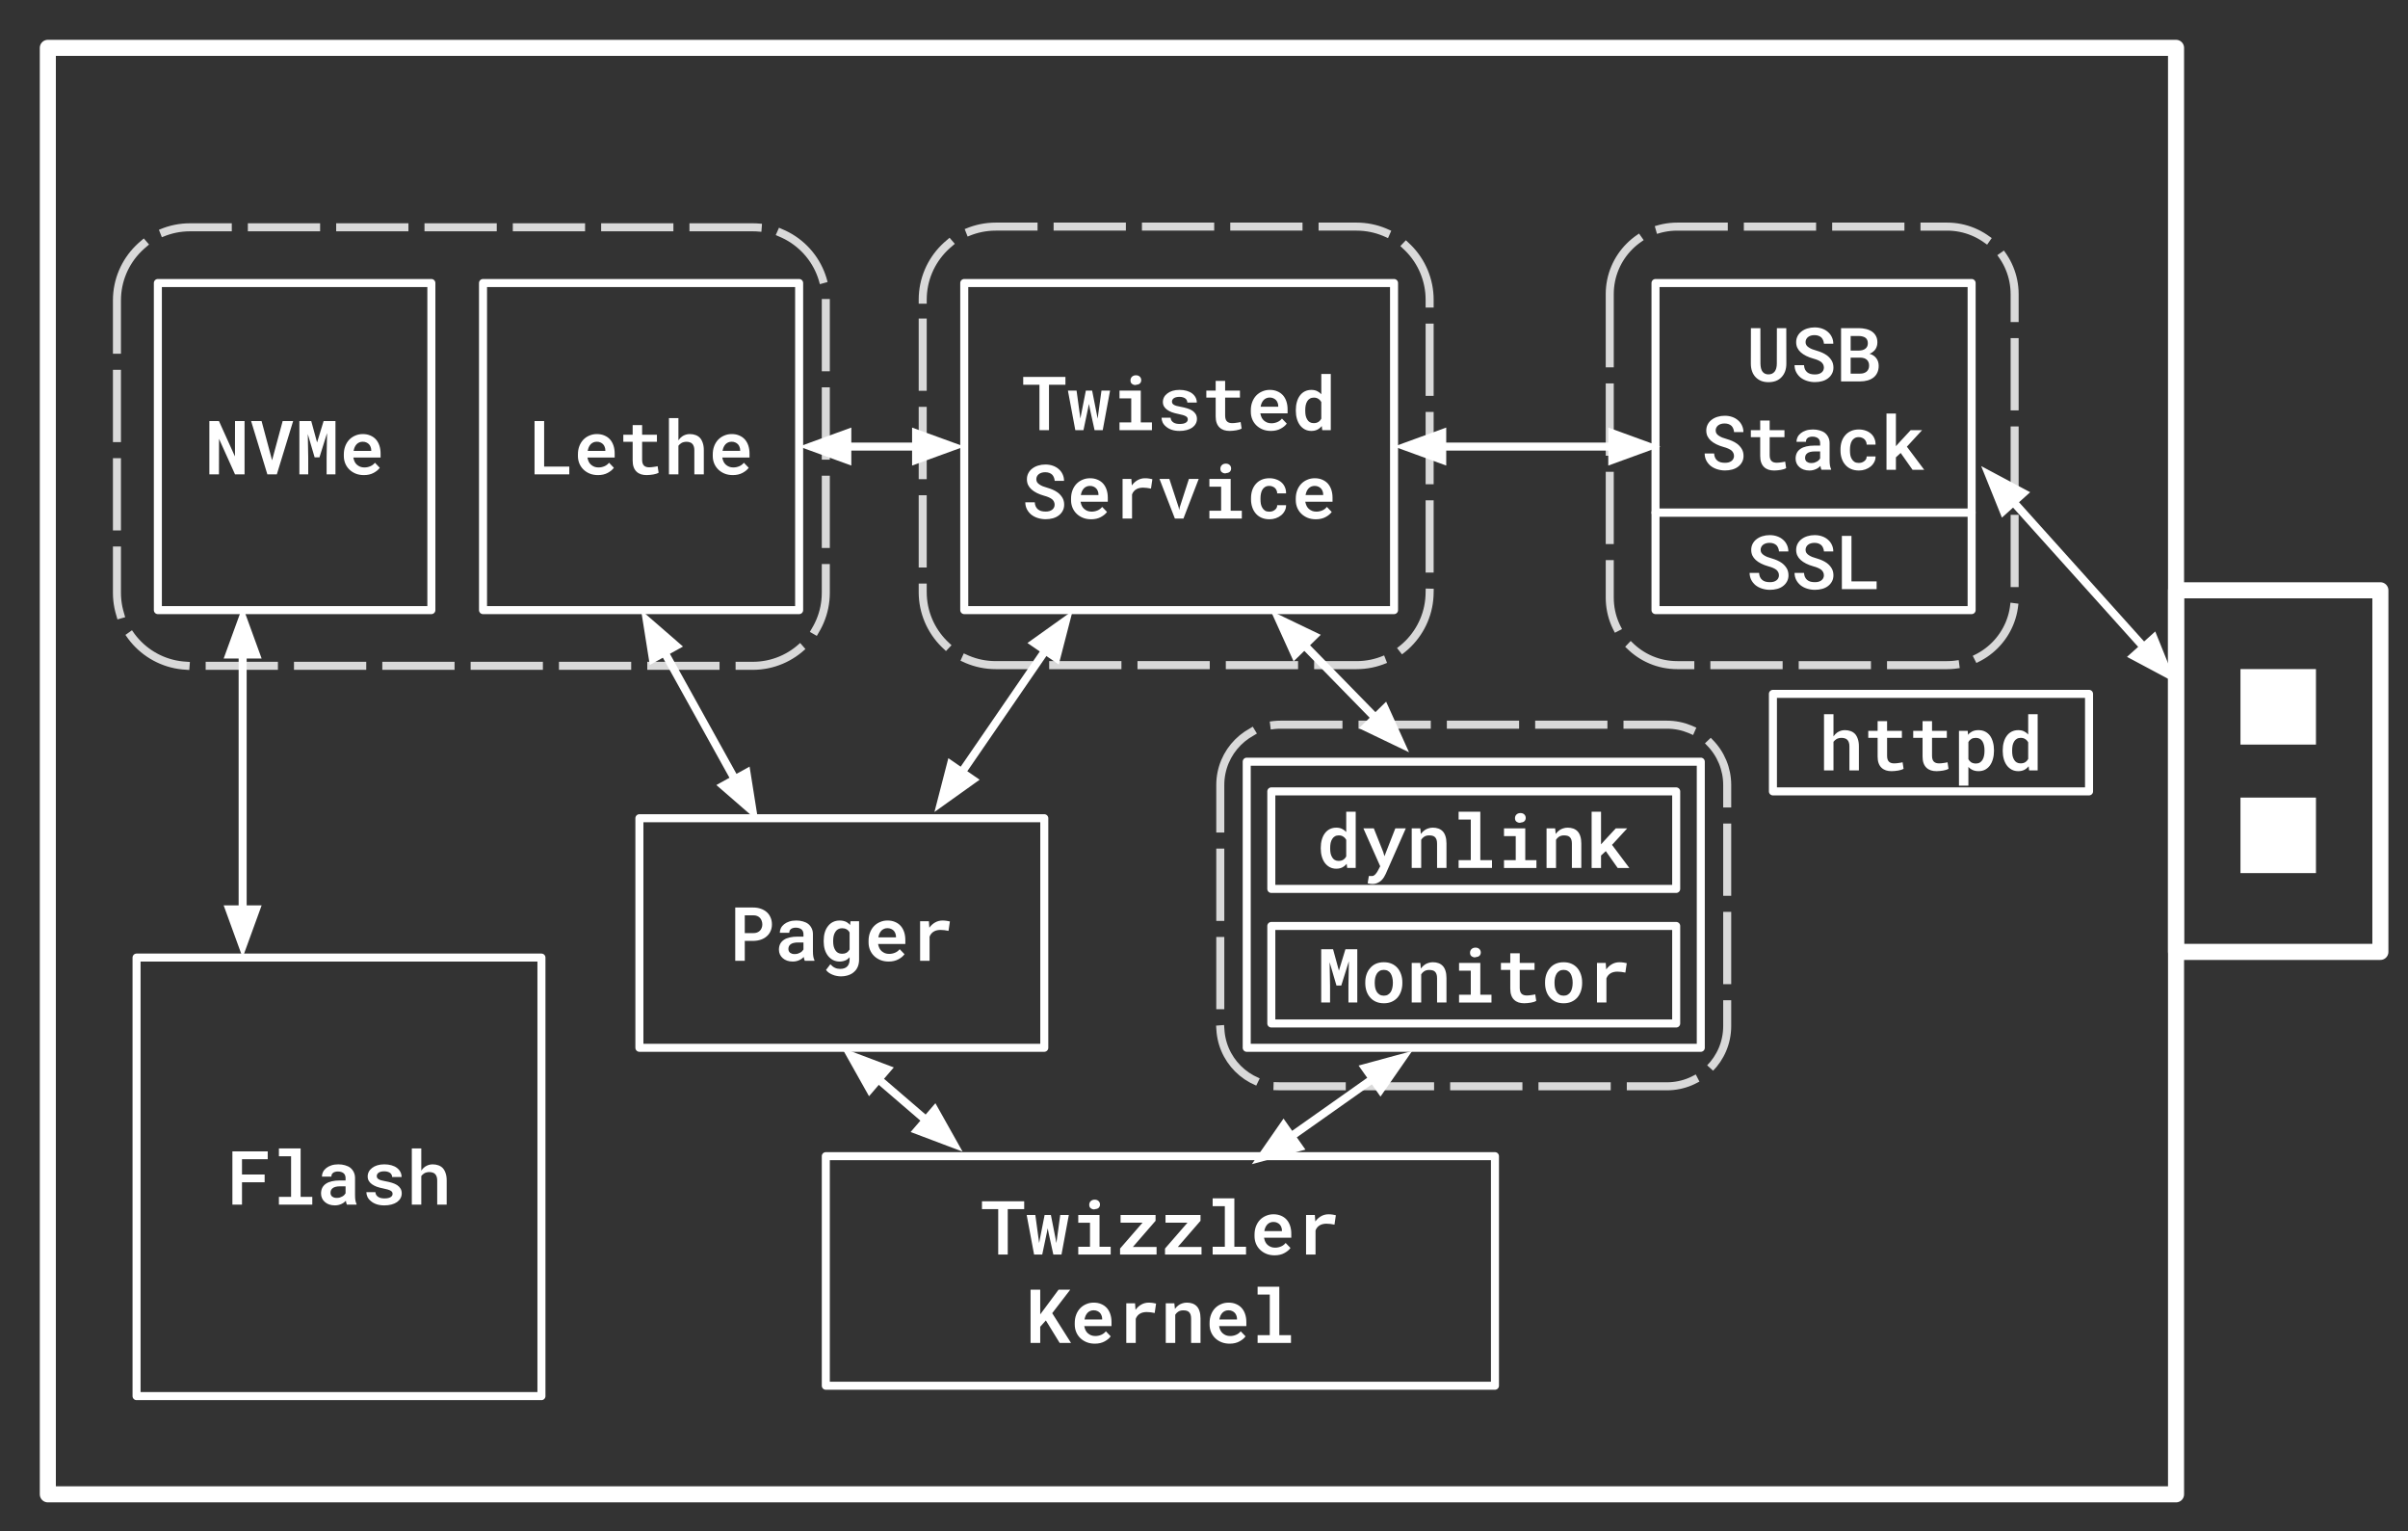 <svg version="1.1" viewBox="0.0 0.0 599.803 381.339" fill="none" stroke="none" stroke-linecap="square" stroke-miterlimit="10" xmlns:xlink="http://www.w3.org/1999/xlink" xmlns="http://www.w3.org/2000/svg"><rect x="0.0" y="0.0" width="599.803" height="381.339" fill="#333333" stroke="none"/><clipPath id="p.0"><path d="m0 0l599.803 0l0 381.339l-599.803 0l0 -381.339z" clip-rule="nonzero"/></clipPath><g clip-path="url(#p.0)"><path fill="#000000" fill-opacity="0.0" d="m0 0l599.803 0l0 381.339l-599.803 0z" fill-rule="evenodd"/><path fill="#000000" fill-opacity="0.0" d="m11.915 11.915l530.11 0l0 360.189l-530.11 0z" fill-rule="evenodd"/><path stroke="#ffffff" stroke-width="4.0" stroke-linejoin="round" stroke-linecap="butt" d="m11.915 11.915l530.11 0l0 360.189l-530.11 0z" fill-rule="evenodd"/><path fill="#000000" fill-opacity="0.0" d="m542.025 146.986l50.898 0l0 90.047l-50.898 0z" fill-rule="evenodd"/><path stroke="#ffffff" stroke-width="4.0" stroke-linejoin="round" stroke-linecap="butt" d="m542.025 146.986l50.898 0l0 90.047l-50.898 0z" fill-rule="evenodd"/><path fill="#000000" fill-opacity="0.0" d="m29.13 74.8l0 0c0 -10.051 8.148 -18.2 18.2 -18.2l140.167 0c4.827 0 9.456 1.917 12.869 5.331c3.413 3.413 5.331 8.042 5.331 12.869l0 72.797c0 10.051 -8.148 18.2 -18.2 18.2l-140.167 0c-10.051 0 -18.2 -8.148 -18.2 -18.2z" fill-rule="evenodd"/><path stroke="#d9d9d9" stroke-width="2.0" stroke-linejoin="round" stroke-linecap="butt" stroke-dasharray="16.0,6.0" d="m29.13 74.8l0 0c0 -10.051 8.148 -18.2 18.2 -18.2l140.167 0c4.827 0 9.456 1.917 12.869 5.331c3.413 3.413 5.331 8.042 5.331 12.869l0 72.797c0 10.051 -8.148 18.2 -18.2 18.2l-140.167 0c-10.051 0 -18.2 -8.148 -18.2 -18.2z" fill-rule="evenodd"/><path fill="#000000" fill-opacity="0.0" d="m229.836 74.629l0 0c0 -10.051 8.148 -18.2 18.2 -18.2l89.868 0c4.827 0 9.456 1.917 12.869 5.331c3.413 3.413 5.331 8.042 5.331 12.869l0 72.797c0 10.051 -8.148 18.2 -18.2 18.2l-89.868 0c-10.051 0 -18.2 -8.148 -18.2 -18.2z" fill-rule="evenodd"/><path stroke="#d9d9d9" stroke-width="2.0" stroke-linejoin="round" stroke-linecap="butt" stroke-dasharray="16.0,6.0" d="m229.836 74.629l0 0c0 -10.051 8.148 -18.2 18.2 -18.2l89.868 0c4.827 0 9.456 1.917 12.869 5.331c3.413 3.413 5.331 8.042 5.331 12.869l0 72.797c0 10.051 -8.148 18.2 -18.2 18.2l-89.868 0c-10.051 0 -18.2 -8.148 -18.2 -18.2z" fill-rule="evenodd"/><path fill="#000000" fill-opacity="0.0" d="m400.968 73.238l0 0c0 -9.283 7.526 -16.809 16.809 -16.809l67.233 0l0 0c4.458 0 8.733 1.771 11.886 4.923c3.152 3.152 4.923 7.428 4.923 11.886l0 75.579c0 9.283 -7.526 16.809 -16.809 16.809l-67.233 0c-9.283 0 -16.809 -7.526 -16.809 -16.809z" fill-rule="evenodd"/><path stroke="#d9d9d9" stroke-width="2.0" stroke-linejoin="round" stroke-linecap="butt" stroke-dasharray="16.0,6.0" d="m400.968 73.238l0 0c0 -9.283 7.526 -16.809 16.809 -16.809l67.233 0l0 0c4.458 0 8.733 1.771 11.886 4.923c3.152 3.152 4.923 7.428 4.923 11.886l0 75.579c0 9.283 -7.526 16.809 -16.809 16.809l-67.233 0c-9.283 0 -16.809 -7.526 -16.809 -16.809z" fill-rule="evenodd"/><path fill="#000000" fill-opacity="0.0" d="m303.959 195.461l0 0c0 -8.289 6.719 -15.008 15.008 -15.008l96.251 0c3.98 0 7.798 1.581 10.612 4.396c2.815 2.815 4.396 6.632 4.396 10.612l0 60.031c0 8.289 -6.719 15.008 -15.008 15.008l-96.251 0c-8.289 0 -15.008 -6.719 -15.008 -15.008z" fill-rule="evenodd"/><path stroke="#d9d9d9" stroke-width="2.0" stroke-linejoin="round" stroke-linecap="butt" stroke-dasharray="16.0,6.0" d="m303.959 195.461l0 0c0 -8.289 6.719 -15.008 15.008 -15.008l96.251 0c3.98 0 7.798 1.581 10.612 4.396c2.815 2.815 4.396 6.632 4.396 10.612l0 60.031c0 8.289 -6.719 15.008 -15.008 15.008l-96.251 0c-8.289 0 -15.008 -6.719 -15.008 -15.008z" fill-rule="evenodd"/><path fill="#000000" fill-opacity="0.0" d="m39.322 70.474l68.126 0l0 81.449l-68.126 0z" fill-rule="evenodd"/><path stroke="#ffffff" stroke-width="2.0" stroke-linejoin="round" stroke-linecap="butt" d="m39.322 70.474l68.126 0l0 81.449l-68.126 0z" fill-rule="evenodd"/><path fill="#ffffff" d="m60.916 118.119l0 -13.266l-2.375 0l-0.016 8.812l-3.984 -8.812l-2.391 0l0 13.266l2.391 0l0.016 -8.844l3.984 8.844l2.375 0zm5.68 0l2.359 0l4.062 -13.266l-2.609 0l-2.406 8.906l-0.234 0.859l-0.219 -0.844l-2.391 -8.922l-2.609 0l4.047 13.266zm10.93 -13.266l-2.953 0l0 13.266l2.203 0l0 -4.203l-0.109 -5.828l1.703 5.797l1.203 0l1.891 -6.047l-0.109 6.078l0 4.203l2.203 0l0 -13.266l-2.953 0l-1.625 5.328l-1.453 -5.328zm13.102 13.453q1.422 0 2.453 -0.562q1.031 -0.562 1.516 -1.266l-1.203 -1.25q-0.453 0.578 -1.156 0.875q-0.703 0.297 -1.469 0.297q-0.562 0 -1.031 -0.172q-0.469 -0.188 -0.844 -0.516q-0.344 -0.312 -0.547 -0.719q-0.203 -0.406 -0.328 -1.016l0 -0.047l6.781 0l0 -1.0q0 -1.078 -0.297 -1.969q-0.297 -0.891 -0.859 -1.531q-0.578 -0.641 -1.406 -0.984q-0.812 -0.359 -1.875 -0.359q-1.0 0 -1.859 0.375q-0.859 0.359 -1.5 1.016q-0.641 0.672 -1.0 1.609q-0.359 0.938 -0.359 2.078l0 0.375q0 1.0 0.359 1.875q0.359 0.859 1.016 1.5q0.656 0.641 1.562 1.016q0.922 0.375 2.047 0.375zm-0.297 -8.312q0.531 0 0.906 0.172q0.391 0.172 0.672 0.453q0.266 0.281 0.406 0.672q0.156 0.391 0.156 0.797l0 0.188l-4.391 0q0.094 -0.531 0.281 -0.953q0.203 -0.422 0.484 -0.719q0.297 -0.297 0.672 -0.453q0.375 -0.156 0.812 -0.156z" fill-rule="nonzero"/><path fill="#000000" fill-opacity="0.0" d="m120.314 70.474l78.74 0l0 81.449l-78.74 0z" fill-rule="evenodd"/><path stroke="#ffffff" stroke-width="2.0" stroke-linejoin="round" stroke-linecap="butt" d="m120.314 70.474l78.74 0l0 81.449l-78.74 0z" fill-rule="evenodd"/><path fill="#ffffff" d="m135.539 116.181l0 -11.328l-2.391 0l0 13.266l8.656 0l0 -1.938l-6.266 0zm13.399 2.125q1.422 0 2.453 -0.562q1.031 -0.562 1.516 -1.266l-1.203 -1.25q-0.453 0.578 -1.156 0.875q-0.703 0.297 -1.469 0.297q-0.562 0 -1.031 -0.172q-0.469 -0.188 -0.844 -0.516q-0.344 -0.312 -0.547 -0.719q-0.203 -0.406 -0.328 -1.016l0 -0.047l6.781 0l0 -1.0q0 -1.078 -0.297 -1.969q-0.297 -0.891 -0.859 -1.531q-0.578 -0.641 -1.406 -0.984q-0.812 -0.359 -1.875 -0.359q-1.0 0 -1.859 0.375q-0.859 0.359 -1.5 1.016q-0.641 0.672 -1.0 1.609q-0.359 0.938 -0.359 2.078l0 0.375q0 1.0 0.359 1.875q0.359 0.859 1.016 1.5q0.656 0.641 1.562 1.016q0.922 0.375 2.047 0.375zm-0.297 -8.312q0.531 0 0.906 0.172q0.391 0.172 0.672 0.453q0.266 0.281 0.406 0.672q0.156 0.391 0.156 0.797l0 0.188l-4.391 0q0.094 -0.531 0.281 -0.953q0.203 -0.422 0.484 -0.719q0.297 -0.297 0.672 -0.453q0.375 -0.156 0.812 -0.156zm11.305 -4.141l-2.359 0l0 2.406l-2.328 0l0 1.75l2.328 0l0 4.672q0 0.953 0.25 1.641q0.25 0.688 0.719 1.125q0.453 0.438 1.094 0.656q0.641 0.203 1.422 0.203q0.406 0 0.828 -0.047q0.438 -0.031 0.828 -0.109q0.391 -0.062 0.719 -0.172q0.344 -0.109 0.609 -0.266l-0.25 -1.625q-0.156 0.047 -0.406 0.094q-0.234 0.047 -0.516 0.078q-0.281 0.047 -0.594 0.078q-0.297 0.031 -0.578 0.031q-0.391 0 -0.719 -0.094q-0.328 -0.094 -0.562 -0.312q-0.234 -0.219 -0.359 -0.578q-0.125 -0.359 -0.125 -0.906l0 -4.469l3.688 0l0 -1.75l-3.688 0l0 -2.406zm9.039 3.797l0 -5.531l-2.359 0l0 14.0l2.359 0l0 -7.125q0.156 -0.203 0.344 -0.375q0.188 -0.172 0.422 -0.312q0.266 -0.156 0.578 -0.219q0.312 -0.078 0.672 -0.078q0.453 0 0.812 0.125q0.375 0.109 0.625 0.375q0.25 0.25 0.375 0.641q0.141 0.391 0.141 0.938l0 6.031l2.359 0l0 -6.016q0 -1.062 -0.266 -1.812q-0.25 -0.766 -0.703 -1.266q-0.469 -0.484 -1.109 -0.703q-0.641 -0.234 -1.422 -0.234q-0.531 0 -1.016 0.156q-0.484 0.156 -0.891 0.438q-0.266 0.188 -0.5 0.438q-0.219 0.234 -0.422 0.531zm13.539 8.656q1.422 0 2.453 -0.562q1.031 -0.562 1.516 -1.266l-1.203 -1.25q-0.453 0.578 -1.156 0.875q-0.703 0.297 -1.469 0.297q-0.562 0 -1.031 -0.172q-0.469 -0.188 -0.844 -0.516q-0.344 -0.312 -0.547 -0.719q-0.203 -0.406 -0.328 -1.016l0 -0.047l6.781 0l0 -1.0q0 -1.078 -0.297 -1.969q-0.297 -0.891 -0.859 -1.531q-0.578 -0.641 -1.406 -0.984q-0.812 -0.359 -1.875 -0.359q-1.0 0 -1.859 0.375q-0.859 0.359 -1.5 1.016q-0.641 0.672 -1.0 1.609q-0.359 0.938 -0.359 2.078l0 0.375q0 1.0 0.359 1.875q0.359 0.859 1.016 1.5q0.656 0.641 1.562 1.016q0.922 0.375 2.047 0.375zm-0.297 -8.312q0.531 0 0.906 0.172q0.391 0.172 0.672 0.453q0.266 0.281 0.406 0.672q0.156 0.391 0.156 0.797l0 0.188l-4.391 0q0.094 -0.531 0.281 -0.953q0.203 -0.422 0.484 -0.719q0.297 -0.297 0.672 -0.453q0.375 -0.156 0.812 -0.156z" fill-rule="nonzero"/><path fill="#000000" fill-opacity="0.0" d="m34.015 238.448l100.85 0l0 109.197l-100.85 0z" fill-rule="evenodd"/><path stroke="#ffffff" stroke-width="2.0" stroke-linejoin="round" stroke-linecap="butt" d="m34.015 238.448l100.85 0l0 109.197l-100.85 0z" fill-rule="evenodd"/><path fill="#ffffff" d="m65.92 294.404l0 -1.938l-5.641 0l0 -3.812l6.406 0l0 -1.953l-8.797 0l0 13.266l2.391 0l0 -5.562l5.641 0zm3.555 -8.438l0 1.953l3.031 0l0 10.109l-3.031 0l0 1.938l8.312 0l0 -1.938l-2.906 0l0 -12.062l-5.406 0zm16.93 14.0l2.406 0l0 -0.156q-0.188 -0.375 -0.281 -0.891q-0.094 -0.531 -0.094 -1.266l0 -4.297q0 -0.859 -0.328 -1.5q-0.312 -0.641 -0.859 -1.078q-0.562 -0.422 -1.328 -0.625q-0.75 -0.219 -1.625 -0.219q-0.984 0 -1.75 0.25q-0.75 0.25 -1.281 0.672q-0.531 0.422 -0.812 0.984q-0.266 0.547 -0.266 1.156l2.359 0q0 -0.266 0.078 -0.5q0.094 -0.234 0.297 -0.406q0.188 -0.172 0.5 -0.266q0.328 -0.109 0.734 -0.109q0.484 0 0.844 0.125q0.359 0.109 0.609 0.328q0.234 0.203 0.344 0.5q0.125 0.297 0.125 0.672l0 0.609l-1.5 0q-1.078 0 -1.922 0.203q-0.844 0.188 -1.422 0.578q-0.625 0.406 -0.953 1.031q-0.312 0.625 -0.312 1.453q0 0.625 0.25 1.172q0.25 0.547 0.719 0.938q0.438 0.391 1.062 0.609q0.641 0.219 1.406 0.219q0.469 0 0.875 -0.094q0.406 -0.094 0.75 -0.25q0.344 -0.156 0.625 -0.359q0.281 -0.203 0.5 -0.438q0.031 0.266 0.094 0.516q0.078 0.25 0.156 0.438zm-2.531 -1.672q-0.375 0 -0.672 -0.094q-0.281 -0.109 -0.484 -0.25q-0.188 -0.188 -0.297 -0.422q-0.094 -0.234 -0.094 -0.516q0 -0.359 0.125 -0.641q0.141 -0.297 0.406 -0.5q0.281 -0.234 0.75 -0.344q0.469 -0.125 1.125 -0.125l1.344 0l0 1.75q-0.125 0.219 -0.328 0.422q-0.203 0.203 -0.484 0.359q-0.281 0.156 -0.625 0.266q-0.344 0.094 -0.766 0.094zm13.914 -1.016q0 0.234 -0.109 0.438q-0.109 0.188 -0.328 0.344q-0.25 0.172 -0.641 0.266q-0.391 0.094 -0.938 0.094q-0.406 0 -0.812 -0.078q-0.391 -0.078 -0.703 -0.266q-0.312 -0.188 -0.516 -0.484q-0.203 -0.297 -0.234 -0.734l-2.25 0q0 0.609 0.281 1.203q0.297 0.594 0.875 1.047q0.562 0.484 1.391 0.766q0.844 0.281 1.938 0.281q0.969 0 1.781 -0.219q0.812 -0.219 1.375 -0.609q0.562 -0.406 0.859 -0.953q0.312 -0.547 0.312 -1.203q0 -0.688 -0.297 -1.188q-0.297 -0.5 -0.844 -0.875q-0.531 -0.344 -1.297 -0.578q-0.75 -0.234 -1.641 -0.391q-0.641 -0.109 -1.062 -0.234q-0.406 -0.125 -0.641 -0.281q-0.234 -0.156 -0.344 -0.344q-0.094 -0.203 -0.094 -0.438q0 -0.234 0.109 -0.438q0.125 -0.219 0.328 -0.375q0.234 -0.172 0.594 -0.266q0.359 -0.094 0.844 -0.094q0.531 0 0.922 0.141q0.391 0.125 0.641 0.359q0.188 0.188 0.281 0.422q0.109 0.234 0.109 0.5l2.359 0q0 -0.672 -0.297 -1.25q-0.297 -0.578 -0.859 -1.016q-0.547 -0.422 -1.359 -0.656q-0.797 -0.234 -1.797 -0.234q-0.953 0 -1.734 0.234q-0.766 0.234 -1.297 0.656q-0.547 0.406 -0.828 0.953q-0.281 0.547 -0.281 1.172q0 0.625 0.281 1.109q0.281 0.469 0.781 0.828q0.5 0.359 1.203 0.625q0.719 0.25 1.594 0.422q0.672 0.125 1.125 0.266q0.453 0.141 0.734 0.297q0.266 0.156 0.375 0.344q0.109 0.188 0.109 0.438zm7.149 -5.781l0 -5.531l-2.359 0l0 14.0l2.359 0l0 -7.125q0.156 -0.203 0.344 -0.375q0.188 -0.172 0.422 -0.312q0.266 -0.156 0.578 -0.219q0.312 -0.078 0.672 -0.078q0.453 0 0.812 0.125q0.375 0.109 0.625 0.375q0.25 0.25 0.375 0.641q0.141 0.391 0.141 0.938l0 6.031l2.359 0l0 -6.016q0 -1.062 -0.266 -1.812q-0.25 -0.766 -0.703 -1.266q-0.469 -0.484 -1.109 -0.703q-0.641 -0.234 -1.422 -0.234q-0.531 0 -1.016 0.156q-0.484 0.156 -0.891 0.438q-0.266 0.188 -0.5 0.438q-0.219 0.234 -0.422 0.531z" fill-rule="nonzero"/><path fill="#000000" fill-opacity="0.0" d="m240.183 70.474l107.055 0l0 81.449l-107.055 0z" fill-rule="evenodd"/><path stroke="#ffffff" stroke-width="2.0" stroke-linejoin="round" stroke-linecap="butt" d="m240.183 70.474l107.055 0l0 81.449l-107.055 0z" fill-rule="evenodd"/><path fill="#ffffff" d="m265.385 95.806l0 -1.953l-10.516 0l0 1.953l4.047 0l0 11.312l2.375 0l0 -11.312l4.094 0zm2.461 11.312l2.031 0l1.141 -5.422l0.219 -1.125l0.219 1.125l1.188 5.422l2.031 0l1.828 -9.859l-2.141 0l-0.812 5.922l-0.156 1.078l-0.188 -1.078l-1.172 -5.922l-1.562 0l-1.172 5.953l-0.188 1.031l-0.141 -1.031l-0.812 -5.953l-2.156 0l1.844 9.859zm11.008 -9.859l0 1.938l2.922 0l0 5.984l-2.922 0l0 1.938l8.078 0l0 -1.938l-2.781 0l0 -7.922l-5.297 0zm2.734 -2.531q0 0.312 0.125 0.578q0.141 0.25 0.391 0.375q0.266 0.156 0.531 0.188q0.266 0.016 0.516 -0.078q0.547 -0.047 0.844 -0.375q0.297 -0.344 0.266 -0.844q-0.031 -0.5 -0.391 -0.812q-0.344 -0.312 -0.922 -0.312q-0.312 0 -0.562 0.094q-0.25 0.094 -0.422 0.266q-0.188 0.172 -0.281 0.406q-0.094 0.234 -0.094 0.516zm14.274 9.703q0 0.234 -0.109 0.438q-0.109 0.188 -0.328 0.344q-0.25 0.172 -0.641 0.266q-0.391 0.094 -0.938 0.094q-0.406 0 -0.812 -0.078q-0.391 -0.078 -0.703 -0.266q-0.312 -0.188 -0.516 -0.484q-0.203 -0.297 -0.234 -0.734l-2.25 0q0 0.609 0.281 1.203q0.297 0.594 0.875 1.047q0.562 0.484 1.391 0.766q0.844 0.281 1.938 0.281q0.969 0 1.781 -0.219q0.812 -0.219 1.375 -0.609q0.562 -0.406 0.859 -0.953q0.312 -0.547 0.312 -1.203q0 -0.688 -0.297 -1.188q-0.297 -0.5 -0.844 -0.875q-0.531 -0.344 -1.297 -0.578q-0.75 -0.234 -1.641 -0.391q-0.641 -0.109 -1.062 -0.234q-0.406 -0.125 -0.641 -0.281q-0.234 -0.156 -0.344 -0.344q-0.094 -0.203 -0.094 -0.438q0 -0.234 0.109 -0.438q0.125 -0.219 0.328 -0.375q0.234 -0.172 0.594 -0.266q0.359 -0.094 0.844 -0.094q0.531 0 0.922 0.141q0.391 0.125 0.641 0.359q0.188 0.188 0.281 0.422q0.109 0.234 0.109 0.5l2.359 0q0 -0.672 -0.297 -1.25q-0.297 -0.578 -0.859 -1.016q-0.547 -0.422 -1.359 -0.656q-0.797 -0.234 -1.797 -0.234q-0.953 0 -1.734 0.234q-0.766 0.234 -1.297 0.656q-0.547 0.406 -0.828 0.953q-0.281 0.547 -0.281 1.172q0 0.625 0.281 1.109q0.281 0.469 0.781 0.828q0.5 0.359 1.203 0.625q0.719 0.25 1.594 0.422q0.672 0.125 1.125 0.266q0.453 0.141 0.734 0.297q0.266 0.156 0.375 0.344q0.109 0.188 0.109 0.438zm9.305 -9.578l-2.359 0l0 2.406l-2.328 0l0 1.75l2.328 0l0 4.672q0 0.953 0.25 1.641q0.25 0.688 0.719 1.125q0.453 0.438 1.094 0.656q0.641 0.203 1.422 0.203q0.406 0 0.828 -0.047q0.438 -0.031 0.828 -0.109q0.391 -0.062 0.719 -0.172q0.344 -0.109 0.609 -0.266l-0.25 -1.625q-0.156 0.047 -0.406 0.094q-0.234 0.047 -0.516 0.078q-0.281 0.047 -0.594 0.078q-0.297 0.031 -0.578 0.031q-0.391 0 -0.719 -0.094q-0.328 -0.094 -0.562 -0.312q-0.234 -0.219 -0.359 -0.578q-0.125 -0.359 -0.125 -0.906l0 -4.469l3.688 0l0 -1.75l-3.688 0l0 -2.406zm11.383 12.453q1.422 0 2.453 -0.562q1.031 -0.562 1.516 -1.266l-1.203 -1.25q-0.453 0.578 -1.156 0.875q-0.703 0.297 -1.469 0.297q-0.562 0 -1.031 -0.172q-0.469 -0.188 -0.844 -0.516q-0.344 -0.312 -0.547 -0.719q-0.203 -0.406 -0.328 -1.016l0 -0.047l6.781 0l0 -1.0q0 -1.078 -0.297 -1.969q-0.297 -0.891 -0.859 -1.531q-0.578 -0.641 -1.406 -0.984q-0.812 -0.359 -1.875 -0.359q-1.0 0 -1.859 0.375q-0.859 0.359 -1.5 1.016q-0.641 0.672 -1.0 1.609q-0.359 0.938 -0.359 2.078l0 0.375q0 1.0 0.359 1.875q0.359 0.859 1.016 1.5q0.656 0.641 1.562 1.016q0.922 0.375 2.047 0.375zm-0.297 -8.312q0.531 0 0.906 0.172q0.391 0.172 0.672 0.453q0.266 0.281 0.406 0.672q0.156 0.391 0.156 0.797l0 0.188l-4.391 0q0.094 -0.531 0.281 -0.953q0.203 -0.422 0.484 -0.719q0.297 -0.297 0.672 -0.453q0.375 -0.156 0.812 -0.156zm6.524 3.125l0 0.188q0 1.062 0.266 1.984q0.266 0.922 0.766 1.594q0.5 0.656 1.219 1.047q0.719 0.375 1.609 0.375q0.844 0 1.484 -0.312q0.641 -0.328 1.109 -0.906l0.125 1.031l2.125 0l0 -14.0l-2.359 0l0 5.047q-0.469 -0.516 -1.078 -0.797q-0.594 -0.281 -1.391 -0.281q-0.906 0 -1.625 0.359q-0.719 0.359 -1.219 1.031q-0.5 0.656 -0.766 1.594q-0.266 0.922 -0.266 2.047zm2.344 0.188l0 -0.188q0 -0.641 0.109 -1.203q0.125 -0.578 0.391 -1.0q0.25 -0.422 0.656 -0.656q0.406 -0.25 0.984 -0.25q0.672 0 1.125 0.312q0.469 0.297 0.734 0.812l0 4.109q-0.266 0.531 -0.734 0.828q-0.453 0.297 -1.156 0.297q-0.562 0 -0.969 -0.234q-0.406 -0.234 -0.641 -0.656q-0.266 -0.422 -0.391 -0.969q-0.109 -0.562 -0.109 -1.203z" fill-rule="nonzero"/><path fill="#ffffff" d="m262.698 125.681q0 0.391 -0.172 0.719q-0.156 0.312 -0.453 0.531q-0.297 0.219 -0.703 0.344q-0.406 0.109 -0.922 0.109q-0.578 0 -1.078 -0.125q-0.484 -0.141 -0.828 -0.422q-0.359 -0.297 -0.562 -0.734q-0.203 -0.438 -0.234 -1.031l-2.359 0q0.016 0.984 0.406 1.734q0.391 0.75 1.047 1.312q0.719 0.578 1.672 0.875q0.953 0.297 1.938 0.297q0.969 0 1.812 -0.234q0.844 -0.234 1.453 -0.703q0.625 -0.469 0.984 -1.141q0.375 -0.672 0.375 -1.547q0 -1.0 -0.453 -1.75q-0.453 -0.75 -1.188 -1.297q-0.547 -0.391 -1.188 -0.672q-0.641 -0.281 -1.344 -0.484q-0.594 -0.172 -1.109 -0.359q-0.5 -0.203 -0.859 -0.453q-0.375 -0.234 -0.594 -0.562q-0.203 -0.328 -0.203 -0.75q0 -0.391 0.156 -0.703q0.156 -0.328 0.453 -0.562q0.297 -0.234 0.703 -0.359q0.406 -0.125 0.906 -0.125q0.562 0 0.984 0.156q0.438 0.156 0.734 0.438q0.281 0.281 0.438 0.688q0.172 0.391 0.203 0.859l2.328 0q0 -0.891 -0.359 -1.641q-0.344 -0.75 -0.969 -1.281q-0.609 -0.547 -1.469 -0.844q-0.844 -0.297 -1.859 -0.297q-0.953 0 -1.797 0.266q-0.828 0.25 -1.453 0.734q-0.625 0.469 -0.984 1.156q-0.359 0.688 -0.359 1.516q0 0.766 0.281 1.391q0.297 0.625 0.844 1.125q0.547 0.5 1.359 0.906q0.812 0.406 1.828 0.688q0.656 0.172 1.141 0.391q0.5 0.219 0.828 0.484q0.312 0.281 0.469 0.625q0.156 0.328 0.156 0.734zm9.071 3.625q1.422 0 2.453 -0.562q1.031 -0.562 1.516 -1.266l-1.203 -1.25q-0.453 0.578 -1.156 0.875q-0.703 0.297 -1.469 0.297q-0.562 0 -1.031 -0.172q-0.469 -0.188 -0.844 -0.516q-0.344 -0.312 -0.547 -0.719q-0.203 -0.406 -0.328 -1.016l0 -0.047l6.781 0l0 -1.0q0 -1.078 -0.297 -1.969q-0.297 -0.891 -0.859 -1.531q-0.578 -0.641 -1.406 -0.984q-0.812 -0.359 -1.875 -0.359q-1.0 0 -1.859 0.375q-0.859 0.359 -1.5 1.016q-0.641 0.672 -1.0 1.609q-0.359 0.938 -0.359 2.078l0 0.375q0 1.0 0.359 1.875q0.359 0.859 1.016 1.5q0.656 0.641 1.562 1.016q0.922 0.375 2.047 0.375zm-0.297 -8.312q0.531 0 0.906 0.172q0.391 0.172 0.672 0.453q0.266 0.281 0.406 0.672q0.156 0.391 0.156 0.797l0 0.188l-4.391 0q0.094 -0.531 0.281 -0.953q0.203 -0.422 0.484 -0.719q0.297 -0.297 0.672 -0.453q0.375 -0.156 0.812 -0.156zm13.742 -1.906q-1.016 0 -1.859 0.484q-0.828 0.469 -1.422 1.297l-0.031 -0.234l-0.094 -1.375l-2.188 0l0 9.859l2.359 0l0 -6.0q0.156 -0.438 0.422 -0.75q0.266 -0.328 0.625 -0.531q0.328 -0.203 0.734 -0.297q0.422 -0.109 0.938 -0.109q0.484 0 0.984 0.062q0.516 0.062 1.016 0.172l0.344 -2.344q-0.297 -0.094 -0.797 -0.156q-0.484 -0.078 -1.031 -0.078zm7.43 10.031l2.141 0l3.797 -9.859l-2.438 0l-2.281 7.047l-0.141 0.688l-0.141 -0.688l-2.312 -7.047l-2.453 0l3.828 9.859zm8.602 -9.859l0 1.938l2.922 0l0 5.984l-2.922 0l0 1.938l8.078 0l0 -1.938l-2.781 0l0 -7.922l-5.297 0zm2.734 -2.531q0 0.312 0.125 0.578q0.141 0.25 0.391 0.375q0.266 0.156 0.531 0.188q0.266 0.016 0.516 -0.078q0.547 -0.047 0.844 -0.375q0.297 -0.344 0.266 -0.844q-0.031 -0.5 -0.391 -0.812q-0.344 -0.312 -0.922 -0.312q-0.312 0 -0.562 0.094q-0.25 0.094 -0.422 0.266q-0.188 0.172 -0.281 0.406q-0.094 0.234 -0.094 0.516zm12.196 10.688q-0.641 0 -1.062 -0.25q-0.422 -0.266 -0.672 -0.703q-0.266 -0.422 -0.375 -0.969q-0.094 -0.562 -0.094 -1.141l0 -0.297q0 -0.578 0.109 -1.125q0.109 -0.562 0.359 -0.984q0.25 -0.438 0.672 -0.688q0.422 -0.266 1.062 -0.266q0.438 0 0.797 0.156q0.359 0.141 0.625 0.391q0.25 0.25 0.391 0.594q0.156 0.328 0.141 0.719l2.219 0q0.016 -0.844 -0.297 -1.547q-0.297 -0.703 -0.859 -1.188q-0.547 -0.484 -1.312 -0.75q-0.766 -0.281 -1.672 -0.281q-1.141 0 -2.0 0.391q-0.859 0.391 -1.422 1.062q-0.594 0.688 -0.891 1.594q-0.281 0.891 -0.281 1.922l0 0.297q0 1.016 0.297 1.922q0.297 0.906 0.875 1.578q0.562 0.672 1.422 1.062q0.875 0.391 2.016 0.391q0.828 0 1.578 -0.266q0.75 -0.266 1.328 -0.734q0.562 -0.469 0.891 -1.109q0.344 -0.641 0.328 -1.391l-2.219 0q0.016 0.359 -0.141 0.656q-0.156 0.297 -0.438 0.5q-0.266 0.219 -0.625 0.344q-0.359 0.109 -0.75 0.109zm11.571 1.891q1.422 0 2.453 -0.562q1.031 -0.562 1.516 -1.266l-1.203 -1.25q-0.453 0.578 -1.156 0.875q-0.703 0.297 -1.469 0.297q-0.562 0 -1.031 -0.172q-0.469 -0.188 -0.844 -0.516q-0.344 -0.312 -0.547 -0.719q-0.203 -0.406 -0.328 -1.016l0 -0.047l6.781 0l0 -1.0q0 -1.078 -0.297 -1.969q-0.297 -0.891 -0.859 -1.531q-0.578 -0.641 -1.406 -0.984q-0.812 -0.359 -1.875 -0.359q-1.0 0 -1.859 0.375q-0.859 0.359 -1.5 1.016q-0.641 0.672 -1.0 1.609q-0.359 0.938 -0.359 2.078l0 0.375q0 1.0 0.359 1.875q0.359 0.859 1.016 1.5q0.656 0.641 1.562 1.016q0.922 0.375 2.047 0.375zm-0.297 -8.312q0.531 0 0.906 0.172q0.391 0.172 0.672 0.453q0.266 0.281 0.406 0.672q0.156 0.391 0.156 0.797l0 0.188l-4.391 0q0.094 -0.531 0.281 -0.953q0.203 -0.422 0.484 -0.719q0.297 -0.297 0.672 -0.453q0.375 -0.156 0.812 -0.156z" fill-rule="nonzero"/><path fill="#000000" fill-opacity="0.0" d="m412.367 70.474l78.74 0l0 57.165l-78.74 0z" fill-rule="evenodd"/><path stroke="#ffffff" stroke-width="2.0" stroke-linejoin="round" stroke-linecap="butt" d="m412.367 70.474l78.74 0l0 57.165l-78.74 0z" fill-rule="evenodd"/><path fill="#ffffff" d="m444.943 81.711l-2.344 0l-0.016 8.828q0 0.641 -0.141 1.156q-0.141 0.5 -0.406 0.844q-0.266 0.328 -0.656 0.516q-0.391 0.172 -0.891 0.172q-0.469 0 -0.844 -0.172q-0.359 -0.172 -0.609 -0.484q-0.266 -0.359 -0.391 -0.859q-0.125 -0.516 -0.141 -1.172l-0.016 -8.828l-2.359 0l-0.016 8.828q0 1.078 0.312 1.938q0.312 0.859 0.891 1.453q0.578 0.594 1.375 0.922q0.812 0.312 1.797 0.312q1.047 0 1.875 -0.312q0.828 -0.328 1.391 -0.938q0.578 -0.594 0.891 -1.438q0.312 -0.859 0.312 -1.938l-0.016 -8.828zm9.367 9.828q0 0.391 -0.172 0.719q-0.156 0.312 -0.453 0.531q-0.297 0.219 -0.703 0.344q-0.406 0.109 -0.922 0.109q-0.578 0 -1.078 -0.125q-0.484 -0.141 -0.828 -0.422q-0.359 -0.297 -0.562 -0.734q-0.203 -0.438 -0.234 -1.031l-2.359 0q0.016 0.984 0.406 1.734q0.391 0.75 1.047 1.312q0.719 0.578 1.672 0.875q0.953 0.297 1.938 0.297q0.969 0 1.812 -0.234q0.844 -0.234 1.453 -0.703q0.625 -0.469 0.984 -1.141q0.375 -0.672 0.375 -1.547q0 -1.0 -0.453 -1.75q-0.453 -0.75 -1.188 -1.297q-0.547 -0.391 -1.188 -0.672q-0.641 -0.281 -1.344 -0.484q-0.594 -0.172 -1.109 -0.359q-0.5 -0.203 -0.859 -0.453q-0.375 -0.234 -0.594 -0.562q-0.203 -0.328 -0.203 -0.75q0 -0.391 0.156 -0.703q0.156 -0.328 0.453 -0.562q0.297 -0.234 0.703 -0.359q0.406 -0.125 0.906 -0.125q0.562 0 0.984 0.156q0.438 0.156 0.734 0.438q0.281 0.281 0.438 0.688q0.172 0.391 0.203 0.859l2.328 0q0 -0.891 -0.359 -1.641q-0.344 -0.75 -0.969 -1.281q-0.609 -0.547 -1.469 -0.844q-0.844 -0.297 -1.859 -0.297q-0.953 0 -1.797 0.266q-0.828 0.25 -1.453 0.734q-0.625 0.469 -0.984 1.156q-0.359 0.688 -0.359 1.516q0 0.766 0.281 1.391q0.297 0.625 0.844 1.125q0.547 0.5 1.359 0.906q0.812 0.406 1.828 0.688q0.656 0.172 1.141 0.391q0.5 0.219 0.828 0.484q0.312 0.281 0.469 0.625q0.156 0.328 0.156 0.734zm4.274 3.438l4.719 0q1.047 0 1.906 -0.25q0.859 -0.25 1.469 -0.734q0.609 -0.484 0.938 -1.203q0.344 -0.734 0.344 -1.688q0 -0.531 -0.141 -1.0q-0.141 -0.484 -0.438 -0.875q-0.266 -0.375 -0.672 -0.656q-0.406 -0.297 -1.016 -0.469l0 -0.016q0.359 -0.141 0.641 -0.328q0.297 -0.203 0.531 -0.438q0.375 -0.391 0.562 -0.906q0.203 -0.516 0.203 -1.094q0.016 -0.922 -0.328 -1.594q-0.344 -0.688 -0.984 -1.141q-0.625 -0.438 -1.5 -0.656q-0.859 -0.219 -1.875 -0.219l-4.359 0l0 13.266zm2.391 -5.922l2.453 0q0.531 0.016 0.938 0.156q0.406 0.141 0.672 0.406q0.281 0.266 0.406 0.641q0.141 0.359 0.125 0.828q0 0.453 -0.172 0.828q-0.156 0.359 -0.453 0.625q-0.297 0.234 -0.703 0.375q-0.406 0.125 -0.922 0.125l-2.344 0l0 -3.984zm0 -1.75l0 -3.641l1.984 0q0.594 0 1.047 0.141q0.469 0.125 0.766 0.391q0.234 0.219 0.359 0.547q0.125 0.312 0.125 0.75q0 0.406 -0.141 0.734q-0.141 0.312 -0.391 0.531q-0.297 0.266 -0.75 0.406q-0.438 0.125 -1.0 0.141l-2.0 0z" fill-rule="nonzero"/><path fill="#ffffff" d="m431.92 113.539q0 0.391 -0.172 0.719q-0.156 0.312 -0.453 0.531q-0.297 0.219 -0.703 0.344q-0.406 0.109 -0.922 0.109q-0.578 0 -1.078 -0.125q-0.484 -0.141 -0.828 -0.422q-0.359 -0.297 -0.562 -0.734q-0.203 -0.438 -0.234 -1.031l-2.359 0q0.016 0.984 0.406 1.734q0.391 0.75 1.047 1.312q0.719 0.578 1.672 0.875q0.953 0.297 1.938 0.297q0.969 0 1.812 -0.234q0.844 -0.234 1.453 -0.703q0.625 -0.469 0.984 -1.141q0.375 -0.672 0.375 -1.547q0 -1.0 -0.453 -1.75q-0.453 -0.75 -1.188 -1.297q-0.547 -0.391 -1.188 -0.672q-0.641 -0.281 -1.344 -0.484q-0.594 -0.172 -1.109 -0.359q-0.5 -0.203 -0.859 -0.453q-0.375 -0.234 -0.594 -0.562q-0.203 -0.328 -0.203 -0.75q0 -0.391 0.156 -0.703q0.156 -0.328 0.453 -0.562q0.297 -0.234 0.703 -0.359q0.406 -0.125 0.906 -0.125q0.562 0 0.984 0.156q0.438 0.156 0.734 0.438q0.281 0.281 0.438 0.688q0.172 0.391 0.203 0.859l2.328 0q0 -0.891 -0.359 -1.641q-0.344 -0.75 -0.969 -1.281q-0.609 -0.547 -1.469 -0.844q-0.844 -0.297 -1.859 -0.297q-0.953 0 -1.797 0.266q-0.828 0.25 -1.453 0.734q-0.625 0.469 -0.984 1.156q-0.359 0.688 -0.359 1.516q0 0.766 0.281 1.391q0.297 0.625 0.844 1.125q0.547 0.5 1.359 0.906q0.812 0.406 1.828 0.688q0.656 0.172 1.141 0.391q0.5 0.219 0.828 0.484q0.312 0.281 0.469 0.625q0.156 0.328 0.156 0.734zm8.883 -8.828l-2.359 0l0 2.406l-2.328 0l0 1.75l2.328 0l0 4.672q0 0.953 0.25 1.641q0.25 0.688 0.719 1.125q0.453 0.438 1.094 0.656q0.641 0.203 1.422 0.203q0.406 0 0.828 -0.047q0.438 -0.031 0.828 -0.109q0.391 -0.062 0.719 -0.172q0.344 -0.109 0.609 -0.266l-0.25 -1.625q-0.156 0.047 -0.406 0.094q-0.234 0.047 -0.516 0.078q-0.281 0.047 -0.594 0.078q-0.297 0.031 -0.578 0.031q-0.391 0 -0.719 -0.094q-0.328 -0.094 -0.562 -0.312q-0.234 -0.219 -0.359 -0.578q-0.125 -0.359 -0.125 -0.906l0 -4.469l3.688 0l0 -1.75l-3.688 0l0 -2.406zm12.899 12.266l2.406 0l0 -0.156q-0.188 -0.375 -0.281 -0.891q-0.094 -0.531 -0.094 -1.266l0 -4.297q0 -0.859 -0.328 -1.5q-0.312 -0.641 -0.859 -1.078q-0.562 -0.422 -1.328 -0.625q-0.75 -0.219 -1.625 -0.219q-0.984 0 -1.75 0.25q-0.75 0.25 -1.281 0.672q-0.531 0.422 -0.812 0.984q-0.266 0.547 -0.266 1.156l2.359 0q0 -0.266 0.078 -0.5q0.094 -0.234 0.297 -0.406q0.188 -0.172 0.5 -0.266q0.328 -0.109 0.734 -0.109q0.484 0 0.844 0.125q0.359 0.109 0.609 0.328q0.234 0.203 0.344 0.5q0.125 0.297 0.125 0.672l0 0.609l-1.5 0q-1.078 0 -1.922 0.203q-0.844 0.188 -1.422 0.578q-0.625 0.406 -0.953 1.031q-0.312 0.625 -0.312 1.453q0 0.625 0.25 1.172q0.25 0.547 0.719 0.938q0.438 0.391 1.062 0.609q0.641 0.219 1.406 0.219q0.469 0 0.875 -0.094q0.406 -0.094 0.75 -0.25q0.344 -0.156 0.625 -0.359q0.281 -0.203 0.5 -0.438q0.031 0.266 0.094 0.516q0.078 0.25 0.156 0.438zm-2.531 -1.672q-0.375 0 -0.672 -0.094q-0.281 -0.109 -0.484 -0.25q-0.188 -0.188 -0.297 -0.422q-0.094 -0.234 -0.094 -0.516q0 -0.359 0.125 -0.641q0.141 -0.297 0.406 -0.5q0.281 -0.234 0.75 -0.344q0.469 -0.125 1.125 -0.125l1.344 0l0 1.75q-0.125 0.219 -0.328 0.422q-0.203 0.203 -0.484 0.359q-0.281 0.156 -0.625 0.266q-0.344 0.094 -0.766 0.094zm11.836 -0.031q-0.641 0 -1.062 -0.25q-0.422 -0.266 -0.672 -0.703q-0.266 -0.422 -0.375 -0.969q-0.094 -0.562 -0.094 -1.141l0 -0.297q0 -0.578 0.109 -1.125q0.109 -0.562 0.359 -0.984q0.25 -0.438 0.672 -0.688q0.422 -0.266 1.062 -0.266q0.438 0 0.797 0.156q0.359 0.141 0.625 0.391q0.25 0.25 0.391 0.594q0.156 0.328 0.141 0.719l2.219 0q0.016 -0.844 -0.297 -1.547q-0.297 -0.703 -0.859 -1.188q-0.547 -0.484 -1.312 -0.75q-0.766 -0.281 -1.672 -0.281q-1.141 0 -2.0 0.391q-0.859 0.391 -1.422 1.062q-0.594 0.688 -0.891 1.594q-0.281 0.891 -0.281 1.922l0 0.297q0 1.016 0.297 1.922q0.297 0.906 0.875 1.578q0.562 0.672 1.422 1.062q0.875 0.391 2.016 0.391q0.828 0 1.578 -0.266q0.75 -0.266 1.328 -0.734q0.562 -0.469 0.891 -1.109q0.344 -0.641 0.328 -1.391l-2.219 0q0.016 0.359 -0.141 0.656q-0.156 0.297 -0.438 0.5q-0.266 0.219 -0.625 0.344q-0.359 0.109 -0.75 0.109zm10.43 -2.484l2.953 4.188l2.906 0l-4.312 -5.75l3.781 -4.109l-2.844 0l-2.828 3.047l-0.844 0.938l0 -8.125l-2.344 0l0 14.0l2.344 0l0 -3.094l1.188 -1.094z" fill-rule="nonzero"/><path fill="#000000" fill-opacity="0.0" d="m412.367 127.64l78.74 0l0 24.283l-78.74 0z" fill-rule="evenodd"/><path stroke="#ffffff" stroke-width="2.0" stroke-linejoin="round" stroke-linecap="butt" d="m412.367 127.64l78.74 0l0 24.283l-78.74 0z" fill-rule="evenodd"/><path fill="#ffffff" d="m443.115 143.264q0 0.391 -0.172 0.719q-0.156 0.312 -0.453 0.531q-0.297 0.219 -0.703 0.344q-0.406 0.109 -0.922 0.109q-0.578 0 -1.078 -0.125q-0.484 -0.141 -0.828 -0.422q-0.359 -0.297 -0.562 -0.734q-0.203 -0.438 -0.234 -1.031l-2.359 0q0.016 0.984 0.406 1.734q0.391 0.75 1.047 1.312q0.719 0.578 1.672 0.875q0.953 0.297 1.938 0.297q0.969 0 1.812 -0.234q0.844 -0.234 1.453 -0.703q0.625 -0.469 0.984 -1.141q0.375 -0.672 0.375 -1.547q0 -1.0 -0.453 -1.75q-0.453 -0.75 -1.188 -1.297q-0.547 -0.391 -1.188 -0.672q-0.641 -0.281 -1.344 -0.484q-0.594 -0.172 -1.109 -0.359q-0.5 -0.203 -0.859 -0.453q-0.375 -0.234 -0.594 -0.562q-0.203 -0.328 -0.203 -0.75q0 -0.391 0.156 -0.703q0.156 -0.328 0.453 -0.562q0.297 -0.234 0.703 -0.359q0.406 -0.125 0.906 -0.125q0.562 0 0.984 0.156q0.438 0.156 0.734 0.438q0.281 0.281 0.438 0.688q0.172 0.391 0.203 0.859l2.328 0q0 -0.891 -0.359 -1.641q-0.344 -0.75 -0.969 -1.281q-0.609 -0.547 -1.469 -0.844q-0.844 -0.297 -1.859 -0.297q-0.953 0 -1.797 0.266q-0.828 0.25 -1.453 0.734q-0.625 0.469 -0.984 1.156q-0.359 0.688 -0.359 1.516q0 0.766 0.281 1.391q0.297 0.625 0.844 1.125q0.547 0.5 1.359 0.906q0.812 0.406 1.828 0.688q0.656 0.172 1.141 0.391q0.5 0.219 0.828 0.484q0.312 0.281 0.469 0.625q0.156 0.328 0.156 0.734zm11.196 0q0 0.391 -0.172 0.719q-0.156 0.312 -0.453 0.531q-0.297 0.219 -0.703 0.344q-0.406 0.109 -0.922 0.109q-0.578 0 -1.078 -0.125q-0.484 -0.141 -0.828 -0.422q-0.359 -0.297 -0.562 -0.734q-0.203 -0.438 -0.234 -1.031l-2.359 0q0.016 0.984 0.406 1.734q0.391 0.75 1.047 1.312q0.719 0.578 1.672 0.875q0.953 0.297 1.938 0.297q0.969 0 1.812 -0.234q0.844 -0.234 1.453 -0.703q0.625 -0.469 0.984 -1.141q0.375 -0.672 0.375 -1.547q0 -1.0 -0.453 -1.75q-0.453 -0.75 -1.188 -1.297q-0.547 -0.391 -1.188 -0.672q-0.641 -0.281 -1.344 -0.484q-0.594 -0.172 -1.109 -0.359q-0.5 -0.203 -0.859 -0.453q-0.375 -0.234 -0.594 -0.562q-0.203 -0.328 -0.203 -0.75q0 -0.391 0.156 -0.703q0.156 -0.328 0.453 -0.562q0.297 -0.234 0.703 -0.359q0.406 -0.125 0.906 -0.125q0.562 0 0.984 0.156q0.438 0.156 0.734 0.438q0.281 0.281 0.438 0.688q0.172 0.391 0.203 0.859l2.328 0q0 -0.891 -0.359 -1.641q-0.344 -0.75 -0.969 -1.281q-0.609 -0.547 -1.469 -0.844q-0.844 -0.297 -1.859 -0.297q-0.953 0 -1.797 0.266q-0.828 0.25 -1.453 0.734q-0.625 0.469 -0.984 1.156q-0.359 0.688 -0.359 1.516q0 0.766 0.281 1.391q0.297 0.625 0.844 1.125q0.547 0.5 1.359 0.906q0.812 0.406 1.828 0.688q0.656 0.172 1.141 0.391q0.5 0.219 0.828 0.484q0.312 0.281 0.469 0.625q0.156 0.328 0.156 0.734zm6.867 1.5l0 -11.328l-2.391 0l0 13.266l8.656 0l0 -1.938l-6.266 0z" fill-rule="nonzero"/><path fill="#000000" fill-opacity="0.0" d="m441.613 172.781l78.74 0l0 24.283l-78.74 0z" fill-rule="evenodd"/><path stroke="#ffffff" stroke-width="2.0" stroke-linejoin="round" stroke-linecap="butt" d="m441.613 172.781l78.74 0l0 24.283l-78.74 0z" fill-rule="evenodd"/><path fill="#ffffff" d="m456.698 183.374l0 -5.531l-2.359 0l0 14.0l2.359 0l0 -7.125q0.156 -0.203 0.344 -0.375q0.188 -0.172 0.422 -0.312q0.266 -0.156 0.578 -0.219q0.312 -0.078 0.672 -0.078q0.453 0 0.812 0.125q0.375 0.109 0.625 0.375q0.25 0.25 0.375 0.641q0.141 0.391 0.141 0.938l0 6.031l2.359 0l0 -6.016q0 -1.062 -0.266 -1.812q-0.25 -0.766 -0.703 -1.266q-0.469 -0.484 -1.109 -0.703q-0.641 -0.234 -1.422 -0.234q-0.531 0 -1.016 0.156q-0.484 0.156 -0.891 0.438q-0.266 0.188 -0.5 0.438q-0.219 0.234 -0.422 0.531zm13.352 -3.797l-2.359 0l0 2.406l-2.328 0l0 1.75l2.328 0l0 4.672q0 0.953 0.25 1.641q0.25 0.688 0.719 1.125q0.453 0.438 1.094 0.656q0.641 0.203 1.422 0.203q0.406 0 0.828 -0.047q0.438 -0.031 0.828 -0.109q0.391 -0.062 0.719 -0.172q0.344 -0.109 0.609 -0.266l-0.25 -1.625q-0.156 0.047 -0.406 0.094q-0.234 0.047 -0.516 0.078q-0.281 0.047 -0.594 0.078q-0.297 0.031 -0.578 0.031q-0.391 0 -0.719 -0.094q-0.328 -0.094 -0.562 -0.312q-0.234 -0.219 -0.359 -0.578q-0.125 -0.359 -0.125 -0.906l0 -4.469l3.688 0l0 -1.75l-3.688 0l0 -2.406zm11.196 0l-2.359 0l0 2.406l-2.328 0l0 1.75l2.328 0l0 4.672q0 0.953 0.25 1.641q0.25 0.688 0.719 1.125q0.453 0.438 1.094 0.656q0.641 0.203 1.422 0.203q0.406 0 0.828 -0.047q0.438 -0.031 0.828 -0.109q0.391 -0.062 0.719 -0.172q0.344 -0.109 0.609 -0.266l-0.25 -1.625q-0.156 0.047 -0.406 0.094q-0.234 0.047 -0.516 0.078q-0.281 0.047 -0.594 0.078q-0.297 0.031 -0.578 0.031q-0.391 0 -0.719 -0.094q-0.328 -0.094 -0.562 -0.312q-0.234 -0.219 -0.359 -0.578q-0.125 -0.359 -0.125 -0.906l0 -4.469l3.688 0l0 -1.75l-3.688 0l0 -2.406zm6.711 16.062l2.344 0l0 -4.672q0.188 0.188 0.375 0.359q0.203 0.156 0.422 0.281q0.359 0.203 0.781 0.312q0.438 0.109 0.938 0.109q0.938 0 1.656 -0.375q0.719 -0.391 1.203 -1.062q0.484 -0.672 0.734 -1.594q0.266 -0.922 0.266 -1.984l0 -0.203q0 -1.109 -0.266 -2.031q-0.25 -0.922 -0.734 -1.594q-0.5 -0.656 -1.219 -1.016q-0.719 -0.359 -1.656 -0.359q-0.469 0 -0.891 0.094q-0.406 0.094 -0.75 0.281q-0.266 0.141 -0.516 0.344q-0.234 0.188 -0.422 0.453l-0.094 -1.0l-2.172 0l0 13.656zm6.359 -8.828l0 0.188q0 0.641 -0.125 1.219q-0.109 0.562 -0.375 0.984q-0.25 0.422 -0.656 0.672q-0.406 0.25 -0.969 0.25q-0.359 0 -0.656 -0.078q-0.297 -0.078 -0.516 -0.203q-0.234 -0.156 -0.406 -0.344q-0.172 -0.203 -0.312 -0.453l0 -4.25q0.141 -0.266 0.328 -0.469q0.203 -0.203 0.438 -0.344q0.219 -0.125 0.484 -0.188q0.281 -0.062 0.609 -0.062q0.578 0 0.984 0.234q0.406 0.234 0.672 0.656q0.25 0.422 0.375 0.984q0.125 0.562 0.125 1.203zm4.539 0.031l0 0.188q0 1.062 0.266 1.984q0.266 0.922 0.766 1.594q0.5 0.656 1.219 1.047q0.719 0.375 1.609 0.375q0.844 0 1.484 -0.312q0.641 -0.328 1.109 -0.906l0.125 1.031l2.125 0l0 -14.0l-2.359 0l0 5.047q-0.469 -0.516 -1.078 -0.797q-0.594 -0.281 -1.391 -0.281q-0.906 0 -1.625 0.359q-0.719 0.359 -1.219 1.031q-0.5 0.656 -0.766 1.594q-0.266 0.922 -0.266 2.047zm2.344 0.188l0 -0.188q0 -0.641 0.109 -1.203q0.125 -0.578 0.391 -1.0q0.25 -0.422 0.656 -0.656q0.406 -0.25 0.984 -0.25q0.672 0 1.125 0.312q0.469 0.297 0.734 0.812l0 4.109q-0.266 0.531 -0.734 0.828q-0.453 0.297 -1.156 0.297q-0.562 0 -0.969 -0.234q-0.406 -0.234 -0.641 -0.656q-0.266 -0.422 -0.391 -0.969q-0.109 -0.562 -0.109 -1.203z" fill-rule="nonzero"/><path fill="#000000" fill-opacity="0.0" d="m310.542 189.666l113.102 0l0 71.244l-113.102 0z" fill-rule="evenodd"/><path stroke="#ffffff" stroke-width="2.0" stroke-linejoin="round" stroke-linecap="butt" d="m310.542 189.666l113.102 0l0 71.244l-113.102 0z" fill-rule="evenodd"/><path fill="#000000" fill-opacity="0.0" d="m316.668 197.065l100.85 0l0 24.283l-100.85 0z" fill-rule="evenodd"/><path stroke="#ffffff" stroke-width="2.0" stroke-linejoin="round" stroke-linecap="butt" d="m316.668 197.065l100.85 0l0 24.283l-100.85 0z" fill-rule="evenodd"/><path fill="#ffffff" d="m328.986 211.127l0 0.188q0 1.062 0.266 1.984q0.266 0.922 0.766 1.594q0.5 0.656 1.219 1.047q0.719 0.375 1.609 0.375q0.844 0 1.484 -0.312q0.641 -0.328 1.109 -0.906l0.125 1.031l2.125 0l0 -14.0l-2.359 0l0 5.047q-0.469 -0.516 -1.078 -0.797q-0.594 -0.281 -1.391 -0.281q-0.906 0 -1.625 0.359q-0.719 0.359 -1.219 1.031q-0.5 0.656 -0.766 1.594q-0.266 0.922 -0.266 2.047zm2.344 0.188l0 -0.188q0 -0.641 0.109 -1.203q0.125 -0.578 0.391 -1.0q0.25 -0.422 0.656 -0.656q0.406 -0.25 0.984 -0.25q0.672 0 1.125 0.312q0.469 0.297 0.734 0.812l0 4.109q-0.266 0.531 -0.734 0.828q-0.453 0.297 -1.156 0.297q-0.562 0 -0.969 -0.234q-0.406 -0.234 -0.641 -0.656q-0.266 -0.422 -0.391 -0.969q-0.109 -0.562 -0.109 -1.203zm10.508 8.797q0.75 0 1.297 -0.266q0.562 -0.25 0.938 -0.609q0.391 -0.375 0.656 -0.812q0.266 -0.438 0.438 -0.812l5.0 -11.344l-2.609 0l-2.312 5.922l-0.391 1.016l-0.312 -1.047l-2.344 -5.891l-2.594 0l4.188 9.438l-0.594 1.125q-0.109 0.203 -0.203 0.344q-0.094 0.141 -0.281 0.375q-0.172 0.234 -0.422 0.406q-0.234 0.188 -0.547 0.188q-0.141 0 -0.375 -0.016q-0.234 0 -0.406 0l-0.297 1.812q0.281 0.078 0.562 0.125q0.281 0.047 0.609 0.047zm9.805 -3.984l2.359 0l0 -7.016q0.141 -0.219 0.312 -0.406q0.172 -0.188 0.391 -0.328q0.25 -0.172 0.562 -0.266q0.328 -0.094 0.719 -0.094q0.469 0 0.828 0.094q0.359 0.094 0.609 0.328q0.25 0.234 0.391 0.625q0.141 0.391 0.141 1.0l0 6.062l2.344 0l0 -6.109q0 -1.047 -0.25 -1.797q-0.234 -0.75 -0.688 -1.219q-0.453 -0.469 -1.078 -0.688q-0.625 -0.219 -1.375 -0.219q-0.578 0 -1.109 0.172q-0.516 0.156 -0.938 0.453q-0.266 0.188 -0.5 0.422q-0.234 0.234 -0.438 0.516l-0.141 -1.391l-2.141 0l0 9.859zm11.68 -14.0l0 1.953l3.031 0l0 10.109l-3.031 0l0 1.938l8.312 0l0 -1.938l-2.906 0l0 -12.062l-5.406 0zm11.305 4.141l0 1.938l2.922 0l0 5.984l-2.922 0l0 1.938l8.078 0l0 -1.938l-2.781 0l0 -7.922l-5.297 0zm2.734 -2.531q0 0.312 0.125 0.578q0.141 0.25 0.391 0.375q0.266 0.156 0.531 0.188q0.266 0.016 0.516 -0.078q0.547 -0.047 0.844 -0.375q0.297 -0.344 0.266 -0.844q-0.031 -0.5 -0.391 -0.812q-0.344 -0.312 -0.922 -0.312q-0.312 0 -0.562 0.094q-0.25 0.094 -0.422 0.266q-0.188 0.172 -0.281 0.406q-0.094 0.234 -0.094 0.516zm7.867 12.391l2.359 0l0 -7.016q0.141 -0.219 0.312 -0.406q0.172 -0.188 0.391 -0.328q0.25 -0.172 0.562 -0.266q0.328 -0.094 0.719 -0.094q0.469 0 0.828 0.094q0.359 0.094 0.609 0.328q0.25 0.234 0.391 0.625q0.141 0.391 0.141 1.0l0 6.062l2.344 0l0 -6.109q0 -1.047 -0.25 -1.797q-0.234 -0.75 -0.688 -1.219q-0.453 -0.469 -1.078 -0.688q-0.625 -0.219 -1.375 -0.219q-0.578 0 -1.109 0.172q-0.516 0.156 -0.938 0.453q-0.266 0.188 -0.5 0.422q-0.234 0.234 -0.438 0.516l-0.141 -1.391l-2.141 0l0 9.859zm14.758 -4.188l2.953 4.188l2.906 0l-4.312 -5.75l3.781 -4.109l-2.844 0l-2.828 3.047l-0.844 0.938l0 -8.125l-2.344 0l0 14.0l2.344 0l0 -3.094l1.188 -1.094z" fill-rule="nonzero"/><path fill="#000000" fill-opacity="0.0" d="m316.668 230.574l100.85 0l0 24.283l-100.85 0z" fill-rule="evenodd"/><path stroke="#ffffff" stroke-width="2.0" stroke-linejoin="round" stroke-linecap="butt" d="m316.668 230.574l100.85 0l0 24.283l-100.85 0z" fill-rule="evenodd"/><path fill="#ffffff" d="m332.049 236.37l-2.953 0l0 13.266l2.203 0l0 -4.203l-0.109 -5.828l1.703 5.797l1.203 0l1.891 -6.047l-0.109 6.078l0 4.203l2.203 0l0 -13.266l-2.953 0l-1.625 5.328l-1.453 -5.328zm8.024 8.25l0 0.188q0 1.078 0.312 2.0q0.312 0.922 0.922 1.594q0.578 0.672 1.438 1.047q0.859 0.375 1.969 0.375q1.094 0 1.938 -0.375q0.859 -0.375 1.453 -1.047q0.578 -0.672 0.891 -1.594q0.312 -0.922 0.312 -2.0l0 -0.188q0 -1.078 -0.312 -1.984q-0.312 -0.922 -0.891 -1.594q-0.594 -0.688 -1.453 -1.062q-0.859 -0.375 -1.969 -0.375q-1.094 0 -1.953 0.375q-0.844 0.375 -1.422 1.062q-0.609 0.672 -0.922 1.594q-0.312 0.906 -0.312 1.984zm2.359 0.188l0 -0.188q0 -0.625 0.125 -1.188q0.141 -0.562 0.406 -1.0q0.281 -0.438 0.703 -0.672q0.422 -0.25 1.016 -0.25q0.609 0 1.031 0.25q0.438 0.234 0.703 0.672q0.266 0.438 0.391 1.0q0.141 0.562 0.141 1.188l0 0.188q0 0.641 -0.141 1.219q-0.125 0.562 -0.391 0.984q-0.266 0.422 -0.703 0.672q-0.422 0.25 -1.0 0.25q-0.609 0 -1.047 -0.25q-0.422 -0.25 -0.703 -0.672q-0.266 -0.422 -0.406 -0.984q-0.125 -0.578 -0.125 -1.219zm9.211 4.828l2.359 0l0 -7.016q0.141 -0.219 0.312 -0.406q0.172 -0.188 0.391 -0.328q0.25 -0.172 0.562 -0.266q0.328 -0.094 0.719 -0.094q0.469 0 0.828 0.094q0.359 0.094 0.609 0.328q0.25 0.234 0.391 0.625q0.141 0.391 0.141 1.0l0 6.062l2.344 0l0 -6.109q0 -1.047 -0.25 -1.797q-0.234 -0.75 -0.688 -1.219q-0.453 -0.469 -1.078 -0.688q-0.625 -0.219 -1.375 -0.219q-0.578 0 -1.109 0.172q-0.516 0.156 -0.938 0.453q-0.266 0.188 -0.5 0.422q-0.234 0.234 -0.438 0.516l-0.141 -1.391l-2.141 0l0 9.859zm11.789 -9.859l0 1.938l2.922 0l0 5.984l-2.922 0l0 1.938l8.078 0l0 -1.938l-2.781 0l0 -7.922l-5.297 0zm2.734 -2.531q0 0.312 0.125 0.578q0.141 0.25 0.391 0.375q0.266 0.156 0.531 0.188q0.266 0.016 0.516 -0.078q0.547 -0.047 0.844 -0.375q0.297 -0.344 0.266 -0.844q-0.031 -0.5 -0.391 -0.812q-0.344 -0.312 -0.922 -0.312q-0.312 0 -0.562 0.094q-0.25 0.094 -0.422 0.266q-0.188 0.172 -0.281 0.406q-0.094 0.234 -0.094 0.516zm12.383 0.125l-2.359 0l0 2.406l-2.328 0l0 1.75l2.328 0l0 4.672q0 0.953 0.25 1.641q0.25 0.688 0.719 1.125q0.453 0.438 1.094 0.656q0.641 0.203 1.422 0.203q0.406 0 0.828 -0.047q0.437 -0.031 0.828 -0.109q0.391 -0.062 0.719 -0.172q0.344 -0.109 0.609 -0.266l-0.25 -1.625q-0.156 0.047 -0.406 0.094q-0.234 0.047 -0.516 0.078q-0.281 0.047 -0.594 0.078q-0.297 0.031 -0.578 0.031q-0.391 0 -0.719 -0.094q-0.328 -0.094 -0.562 -0.312q-0.234 -0.219 -0.359 -0.578q-0.125 -0.359 -0.125 -0.906l0 -4.469l3.687 0l0 -1.75l-3.687 0l0 -2.406zm6.305 7.25l0 0.188q0 1.078 0.312 2.0q0.312 0.922 0.922 1.594q0.578 0.672 1.438 1.047q0.859 0.375 1.969 0.375q1.094 0 1.938 -0.375q0.859 -0.375 1.453 -1.047q0.578 -0.672 0.891 -1.594q0.312 -0.922 0.312 -2.0l0 -0.188q0 -1.078 -0.312 -1.984q-0.312 -0.922 -0.891 -1.594q-0.594 -0.688 -1.453 -1.062q-0.859 -0.375 -1.969 -0.375q-1.094 0 -1.953 0.375q-0.844 0.375 -1.422 1.062q-0.609 0.672 -0.922 1.594q-0.312 0.906 -0.312 1.984zm2.359 0.188l0 -0.188q0 -0.625 0.125 -1.188q0.141 -0.562 0.406 -1.0q0.281 -0.438 0.703 -0.672q0.422 -0.25 1.016 -0.25q0.609 0 1.031 0.25q0.438 0.234 0.703 0.672q0.266 0.438 0.391 1.0q0.141 0.562 0.141 1.188l0 0.188q0 0.641 -0.141 1.219q-0.125 0.562 -0.391 0.984q-0.266 0.422 -0.703 0.672q-0.422 0.25 -1.0 0.25q-0.609 0 -1.047 -0.25q-0.422 -0.25 -0.703 -0.672q-0.266 -0.422 -0.406 -0.984q-0.125 -0.578 -0.125 -1.219zm16.164 -5.203q-1.016 0 -1.859 0.484q-0.828 0.469 -1.422 1.297l-0.031 -0.234l-0.094 -1.375l-2.188 0l0 9.859l2.359 0l0 -6.0q0.156 -0.438 0.422 -0.75q0.266 -0.328 0.625 -0.531q0.328 -0.203 0.734 -0.297q0.422 -0.109 0.938 -0.109q0.484 0 0.984 0.062q0.516 0.062 1.016 0.172l0.344 -2.344q-0.297 -0.094 -0.797 -0.156q-0.484 -0.078 -1.031 -0.078z" fill-rule="nonzero"/><path fill="#000000" fill-opacity="0.0" d="m205.697 287.897l166.677 0l0 57.165l-166.677 0z" fill-rule="evenodd"/><path stroke="#ffffff" stroke-width="2.0" stroke-linejoin="round" stroke-linecap="butt" d="m205.697 287.897l166.677 0l0 57.165l-166.677 0z" fill-rule="evenodd"/><path fill="#ffffff" d="m255.113 301.087l0 -1.953l-10.516 0l0 1.953l4.047 0l0 11.312l2.375 0l0 -11.312l4.094 0zm2.461 11.312l2.031 0l1.141 -5.422l0.219 -1.125l0.219 1.125l1.188 5.422l2.031 0l1.828 -9.859l-2.141 0l-0.812 5.922l-0.156 1.078l-0.188 -1.078l-1.172 -5.922l-1.562 0l-1.172 5.953l-0.188 1.031l-0.141 -1.031l-0.812 -5.953l-2.156 0l1.844 9.859zm11.008 -9.859l0 1.938l2.922 0l0 5.984l-2.922 0l0 1.938l8.078 0l0 -1.938l-2.781 0l0 -7.922l-5.297 0zm2.734 -2.531q0 0.312 0.125 0.578q0.141 0.25 0.391 0.375q0.266 0.156 0.531 0.188q0.266 0.016 0.516 -0.078q0.547 -0.047 0.844 -0.375q0.297 -0.344 0.266 -0.844q-0.031 -0.5 -0.391 -0.812q-0.344 -0.312 -0.922 -0.312q-0.312 0 -0.562 0.094q-0.25 0.094 -0.422 0.266q-0.188 0.172 -0.281 0.406q-0.094 0.234 -0.094 0.516zm10.867 10.5l5.656 -6.516l0 -1.453l-8.719 0l0 1.922l5.469 0l-5.594 6.438l0 1.5l9.094 0l0 -1.891l-5.906 0zm11.196 0l5.656 -6.516l0 -1.453l-8.719 0l0 1.922l5.469 0l-5.594 6.438l0 1.5l9.094 0l0 -1.891l-5.906 0zm8.68 -12.109l0 1.953l3.031 0l0 10.109l-3.031 0l0 1.938l8.312 0l0 -1.938l-2.906 0l0 -12.062l-5.406 0zm15.414 14.188q1.422 0 2.453 -0.562q1.031 -0.562 1.516 -1.266l-1.203 -1.25q-0.453 0.578 -1.156 0.875q-0.703 0.297 -1.469 0.297q-0.562 0 -1.031 -0.172q-0.469 -0.188 -0.844 -0.516q-0.344 -0.312 -0.547 -0.719q-0.203 -0.406 -0.328 -1.016l0 -0.047l6.781 0l0 -1.0q0 -1.078 -0.297 -1.969q-0.297 -0.891 -0.859 -1.531q-0.578 -0.641 -1.406 -0.984q-0.812 -0.359 -1.875 -0.359q-1.0 0 -1.859 0.375q-0.859 0.359 -1.5 1.016q-0.641 0.672 -1.0 1.609q-0.359 0.938 -0.359 2.078l0 0.375q0 1.0 0.359 1.875q0.359 0.859 1.016 1.5q0.656 0.641 1.562 1.016q0.922 0.375 2.047 0.375zm-0.297 -8.312q0.531 0 0.906 0.172q0.391 0.172 0.672 0.453q0.266 0.281 0.406 0.672q0.156 0.391 0.156 0.797l0 0.188l-4.391 0q0.094 -0.531 0.281 -0.953q0.203 -0.422 0.484 -0.719q0.297 -0.297 0.672 -0.453q0.375 -0.156 0.812 -0.156zm13.742 -1.906q-1.016 0 -1.859 0.484q-0.828 0.469 -1.422 1.297l-0.031 -0.234l-0.094 -1.375l-2.188 0l0 9.859l2.359 0l0 -6.0q0.156 -0.438 0.422 -0.75q0.266 -0.328 0.625 -0.531q0.328 -0.203 0.734 -0.297q0.422 -0.109 0.938 -0.109q0.484 0 0.984 0.062q0.516 0.062 1.016 0.172l0.344 -2.344q-0.297 -0.094 -0.797 -0.156q-0.484 -0.078 -1.031 -0.078z" fill-rule="nonzero"/><path fill="#ffffff" d="m260.512 328.806l3.438 5.594l2.828 0l-4.688 -7.406l4.5 -5.859l-2.906 0l-3.375 4.547l-1.203 1.609l0 -6.156l-2.406 0l0 13.266l2.406 0l0 -4.031l1.406 -1.562zm12.18 5.781q1.422 0 2.453 -0.562q1.031 -0.562 1.516 -1.266l-1.203 -1.25q-0.453 0.578 -1.156 0.875q-0.703 0.297 -1.469 0.297q-0.562 0 -1.031 -0.172q-0.469 -0.188 -0.844 -0.516q-0.344 -0.312 -0.547 -0.719q-0.203 -0.406 -0.328 -1.016l0 -0.047l6.781 0l0 -1.0q0 -1.078 -0.297 -1.969q-0.297 -0.891 -0.859 -1.531q-0.578 -0.641 -1.406 -0.984q-0.812 -0.359 -1.875 -0.359q-1.0 0 -1.859 0.375q-0.859 0.359 -1.5 1.016q-0.641 0.672 -1.0 1.609q-0.359 0.938 -0.359 2.078l0 0.375q0 1.0 0.359 1.875q0.359 0.859 1.016 1.5q0.656 0.641 1.562 1.016q0.922 0.375 2.047 0.375zm-0.297 -8.312q0.531 0 0.906 0.172q0.391 0.172 0.672 0.453q0.266 0.281 0.406 0.672q0.156 0.391 0.156 0.797l0 0.188l-4.391 0q0.094 -0.531 0.281 -0.953q0.203 -0.422 0.484 -0.719q0.297 -0.297 0.672 -0.453q0.375 -0.156 0.812 -0.156zm13.742 -1.906q-1.016 0 -1.859 0.484q-0.828 0.469 -1.422 1.297l-0.031 -0.234l-0.094 -1.375l-2.188 0l0 9.859l2.359 0l0 -6.0q0.156 -0.438 0.422 -0.75q0.266 -0.328 0.625 -0.531q0.328 -0.203 0.734 -0.297q0.422 -0.109 0.938 -0.109q0.484 0 0.984 0.062q0.516 0.062 1.016 0.172l0.344 -2.344q-0.297 -0.094 -0.797 -0.156q-0.484 -0.078 -1.031 -0.078zm4.242 10.031l2.359 0l0 -7.016q0.141 -0.219 0.312 -0.406q0.172 -0.188 0.391 -0.328q0.25 -0.172 0.562 -0.266q0.328 -0.094 0.719 -0.094q0.469 0 0.828 0.094q0.359 0.094 0.609 0.328q0.25 0.234 0.391 0.625q0.141 0.391 0.141 1.0l0 6.062l2.344 0l0 -6.109q0 -1.047 -0.25 -1.797q-0.234 -0.75 -0.688 -1.219q-0.453 -0.469 -1.078 -0.688q-0.625 -0.219 -1.375 -0.219q-0.578 0 -1.109 0.172q-0.516 0.156 -0.938 0.453q-0.266 0.188 -0.5 0.422q-0.234 0.234 -0.438 0.516l-0.141 -1.391l-2.141 0l0 9.859zm15.899 0.188q1.422 0 2.453 -0.562q1.031 -0.562 1.516 -1.266l-1.203 -1.25q-0.453 0.578 -1.156 0.875q-0.703 0.297 -1.469 0.297q-0.562 0 -1.031 -0.172q-0.469 -0.188 -0.844 -0.516q-0.344 -0.312 -0.547 -0.719q-0.203 -0.406 -0.328 -1.016l0 -0.047l6.781 0l0 -1.0q0 -1.078 -0.297 -1.969q-0.297 -0.891 -0.859 -1.531q-0.578 -0.641 -1.406 -0.984q-0.812 -0.359 -1.875 -0.359q-1.0 0 -1.859 0.375q-0.859 0.359 -1.5 1.016q-0.641 0.672 -1.0 1.609q-0.359 0.938 -0.359 2.078l0 0.375q0 1.0 0.359 1.875q0.359 0.859 1.016 1.5q0.656 0.641 1.562 1.016q0.922 0.375 2.047 0.375zm-0.297 -8.312q0.531 0 0.906 0.172q0.391 0.172 0.672 0.453q0.266 0.281 0.406 0.672q0.156 0.391 0.156 0.797l0 0.188l-4.391 0q0.094 -0.531 0.281 -0.953q0.203 -0.422 0.484 -0.719q0.297 -0.297 0.672 -0.453q0.375 -0.156 0.812 -0.156zm7.274 -5.875l0 1.953l3.031 0l0 10.109l-3.031 0l0 1.938l8.312 0l0 -1.938l-2.906 0l0 -12.062l-5.406 0z" fill-rule="nonzero"/><path fill="#000000" fill-opacity="0.0" d="m159.266 203.745l100.85 0l0 57.165l-100.85 0z" fill-rule="evenodd"/><path stroke="#ffffff" stroke-width="2.0" stroke-linejoin="round" stroke-linecap="butt" d="m159.266 203.745l100.85 0l0 57.165l-100.85 0z" fill-rule="evenodd"/><path fill="#ffffff" d="m185.514 234.294l2.109 0q1.047 -0.016 1.906 -0.312q0.859 -0.297 1.469 -0.844q0.609 -0.531 0.938 -1.281q0.344 -0.75 0.344 -1.672q0 -0.953 -0.344 -1.719q-0.328 -0.781 -0.938 -1.328q-0.609 -0.547 -1.469 -0.844q-0.859 -0.312 -1.906 -0.312l-4.484 0l0 13.266l2.375 0l0 -4.953zm0 -1.938l0 -4.438l2.109 0q0.562 0 0.984 0.172q0.422 0.172 0.703 0.484q0.281 0.312 0.422 0.734q0.156 0.406 0.156 0.906q0 0.438 -0.156 0.828q-0.141 0.391 -0.422 0.688q-0.297 0.297 -0.719 0.469q-0.406 0.156 -0.969 0.156l-2.109 0zm14.946 6.891l2.406 0l0 -0.156q-0.188 -0.375 -0.281 -0.891q-0.094 -0.531 -0.094 -1.266l0 -4.297q0 -0.859 -0.328 -1.5q-0.312 -0.641 -0.859 -1.078q-0.562 -0.422 -1.328 -0.625q-0.75 -0.219 -1.625 -0.219q-0.984 0 -1.75 0.25q-0.75 0.25 -1.281 0.672q-0.531 0.422 -0.812 0.984q-0.266 0.547 -0.266 1.156l2.359 0q0 -0.266 0.078 -0.5q0.094 -0.234 0.297 -0.406q0.188 -0.172 0.5 -0.266q0.328 -0.109 0.734 -0.109q0.484 0 0.844 0.125q0.359 0.109 0.609 0.328q0.234 0.203 0.344 0.5q0.125 0.297 0.125 0.672l0 0.609l-1.5 0q-1.078 0 -1.922 0.203q-0.844 0.188 -1.422 0.578q-0.625 0.406 -0.953 1.031q-0.312 0.625 -0.312 1.453q0 0.625 0.25 1.172q0.25 0.547 0.719 0.938q0.438 0.391 1.062 0.609q0.641 0.219 1.406 0.219q0.469 0 0.875 -0.094q0.406 -0.094 0.75 -0.25q0.344 -0.156 0.625 -0.359q0.281 -0.203 0.5 -0.438q0.031 0.266 0.094 0.516q0.078 0.25 0.156 0.438zm-2.531 -1.672q-0.375 0 -0.672 -0.094q-0.281 -0.109 -0.484 -0.25q-0.188 -0.188 -0.297 -0.422q-0.094 -0.234 -0.094 -0.516q0 -0.359 0.125 -0.641q0.141 -0.297 0.406 -0.5q0.281 -0.234 0.75 -0.344q0.469 -0.125 1.125 -0.125l1.344 0l0 1.75q-0.125 0.219 -0.328 0.422q-0.203 0.203 -0.484 0.359q-0.281 0.156 -0.625 0.266q-0.344 0.094 -0.766 0.094zm7.242 -3.328l0 0.188q0 1.062 0.266 1.984q0.281 0.922 0.812 1.594q0.516 0.656 1.25 1.047q0.734 0.375 1.641 0.375q0.484 0 0.906 -0.109q0.422 -0.109 0.766 -0.281q0.219 -0.141 0.422 -0.297q0.203 -0.172 0.391 -0.391l0 0.641q0 0.516 -0.156 0.938q-0.141 0.422 -0.422 0.703q-0.297 0.312 -0.75 0.469q-0.438 0.156 -1.0 0.156q-0.344 0 -0.672 -0.062q-0.328 -0.062 -0.641 -0.203q-0.312 -0.141 -0.609 -0.375q-0.281 -0.219 -0.547 -0.516l-1.078 1.422q0.328 0.438 0.766 0.734q0.453 0.297 0.953 0.484q0.5 0.203 1.0 0.281q0.516 0.094 0.953 0.094q1.016 0 1.859 -0.281q0.844 -0.266 1.438 -0.812q0.609 -0.516 0.938 -1.297q0.328 -0.781 0.328 -1.781l0 -9.562l-2.141 0l-0.094 0.969q-0.172 -0.234 -0.391 -0.406q-0.219 -0.188 -0.453 -0.328q-0.359 -0.203 -0.797 -0.297q-0.438 -0.109 -0.953 -0.109q-0.922 0 -1.656 0.359q-0.734 0.359 -1.25 1.031q-0.531 0.656 -0.812 1.594q-0.266 0.922 -0.266 2.047zm2.359 0.188l0 -0.188q0 -0.641 0.125 -1.203q0.141 -0.578 0.422 -1.0q0.266 -0.422 0.672 -0.656q0.422 -0.25 1.0 -0.25q0.312 0 0.578 0.062q0.281 0.062 0.5 0.188q0.266 0.125 0.453 0.328q0.203 0.203 0.344 0.484l0 4.234q-0.141 0.25 -0.328 0.453q-0.172 0.188 -0.406 0.344q-0.234 0.125 -0.516 0.203q-0.281 0.062 -0.641 0.062q-0.578 0 -1.0 -0.234q-0.406 -0.234 -0.672 -0.656q-0.266 -0.422 -0.406 -0.969q-0.125 -0.562 -0.125 -1.203zm13.805 5.0q1.422 0 2.453 -0.562q1.031 -0.562 1.516 -1.266l-1.203 -1.25q-0.453 0.578 -1.156 0.875q-0.703 0.297 -1.469 0.297q-0.562 0 -1.031 -0.172q-0.469 -0.188 -0.844 -0.516q-0.344 -0.312 -0.547 -0.719q-0.203 -0.406 -0.328 -1.016l0 -0.047l6.781 0l0 -1.0q0 -1.078 -0.297 -1.969q-0.297 -0.891 -0.859 -1.531q-0.578 -0.641 -1.406 -0.984q-0.812 -0.359 -1.875 -0.359q-1.0 0 -1.859 0.375q-0.859 0.359 -1.5 1.016q-0.641 0.672 -1.0 1.609q-0.359 0.938 -0.359 2.078l0 0.375q0 1.0 0.359 1.875q0.359 0.859 1.016 1.5q0.656 0.641 1.562 1.016q0.922 0.375 2.047 0.375zm-0.297 -8.312q0.531 0 0.906 0.172q0.391 0.172 0.672 0.453q0.266 0.281 0.406 0.672q0.156 0.391 0.156 0.797l0 0.188l-4.391 0q0.094 -0.531 0.281 -0.953q0.203 -0.422 0.484 -0.719q0.297 -0.297 0.672 -0.453q0.375 -0.156 0.812 -0.156zm13.742 -1.906q-1.016 0 -1.859 0.484q-0.828 0.469 -1.422 1.297l-0.031 -0.234l-0.094 -1.375l-2.188 0l0 9.859l2.359 0l0 -6.0q0.156 -0.438 0.422 -0.75q0.266 -0.328 0.625 -0.531q0.328 -0.203 0.734 -0.297q0.422 -0.109 0.938 -0.109q0.484 0 0.984 0.062q0.516 0.062 1.016 0.172l0.344 -2.344q-0.297 -0.094 -0.797 -0.156q-0.484 -0.078 -1.031 -0.078z" fill-rule="nonzero"/><path fill="#ffffff" d="m558.073 166.608l18.803 0l0 18.803l-18.803 0z" fill-rule="evenodd"/><path fill="#ffffff" d="m558.073 198.608l18.803 0l0 18.803l-18.803 0z" fill-rule="evenodd"/><path fill="#000000" fill-opacity="0.0" d="m199.054 111.199l41.134 0" fill-rule="evenodd"/><path stroke="#ffffff" stroke-width="2.0" stroke-linejoin="round" stroke-linecap="butt" d="m211.054 111.199l17.134 0" fill-rule="evenodd"/><path fill="#ffffff" stroke="#ffffff" stroke-width="2.0" stroke-linecap="butt" d="m211.054 107.895l-9.076 3.303l9.076 3.303z" fill-rule="evenodd"/><path fill="#ffffff" stroke="#ffffff" stroke-width="2.0" stroke-linecap="butt" d="m228.188 114.502l9.076 -3.303l-9.076 -3.303z" fill-rule="evenodd"/><path fill="#000000" fill-opacity="0.0" d="m347.238 111.199l66.362 0" fill-rule="evenodd"/><path stroke="#ffffff" stroke-width="2.0" stroke-linejoin="round" stroke-linecap="butt" d="m359.238 111.199l42.362 0" fill-rule="evenodd"/><path fill="#ffffff" stroke="#ffffff" stroke-width="2.0" stroke-linecap="butt" d="m359.238 107.895l-9.076 3.303l9.076 3.303z" fill-rule="evenodd"/><path fill="#ffffff" stroke="#ffffff" stroke-width="2.0" stroke-linecap="butt" d="m401.6 114.502l9.076 -3.303l-9.076 -3.303z" fill-rule="evenodd"/><path fill="#000000" fill-opacity="0.0" d="m493.482 116.06l48.535 54.016" fill-rule="evenodd"/><path stroke="#ffffff" stroke-width="2.0" stroke-linejoin="round" stroke-linecap="butt" d="m501.502 124.986l32.495 36.164" fill-rule="evenodd"/><path fill="#ffffff" stroke="#ffffff" stroke-width="2.0" stroke-linecap="butt" d="m503.96 122.778l-8.523 -4.543l3.609 8.959z" fill-rule="evenodd"/><path fill="#ffffff" stroke="#ffffff" stroke-width="2.0" stroke-linecap="butt" d="m531.54 163.357l8.523 4.543l-3.609 -8.959z" fill-rule="evenodd"/><path fill="#000000" fill-opacity="0.0" d="m316.516 152.081l34.457 35.244" fill-rule="evenodd"/><path stroke="#ffffff" stroke-width="2.0" stroke-linejoin="round" stroke-linecap="butt" d="m324.905 160.661l17.679 18.083" fill-rule="evenodd"/><path fill="#ffffff" stroke="#ffffff" stroke-width="2.0" stroke-linecap="butt" d="m327.267 158.352l-8.707 -4.181l3.983 8.799z" fill-rule="evenodd"/><path fill="#ffffff" stroke="#ffffff" stroke-width="2.0" stroke-linecap="butt" d="m340.222 181.053l8.707 4.181l-3.983 -8.799z" fill-rule="evenodd"/><path fill="#000000" fill-opacity="0.0" d="m267.183 152.081l-34.425 50.11" fill-rule="evenodd"/><path stroke="#ffffff" stroke-width="2.0" stroke-linejoin="round" stroke-linecap="butt" d="m260.388 161.971l-20.835 30.329" fill-rule="evenodd"/><path fill="#ffffff" stroke="#ffffff" stroke-width="2.0" stroke-linecap="butt" d="m263.111 163.842l2.417 -9.352l-7.862 5.61z" fill-rule="evenodd"/><path fill="#ffffff" stroke="#ffffff" stroke-width="2.0" stroke-linecap="butt" d="m236.83 190.429l-2.416 9.352l7.862 -5.61z" fill-rule="evenodd"/><path fill="#000000" fill-opacity="0.0" d="m209.691 260.91l30.079 25.858" fill-rule="evenodd"/><path stroke="#ffffff" stroke-width="2.0" stroke-linejoin="round" stroke-linecap="butt" d="m218.79 268.733l11.879 10.213" fill-rule="evenodd"/><path fill="#ffffff" stroke="#ffffff" stroke-width="2.0" stroke-linecap="butt" d="m220.944 266.228l-9.036 -3.412l4.729 8.422z" fill-rule="evenodd"/><path fill="#ffffff" stroke="#ffffff" stroke-width="2.0" stroke-linecap="butt" d="m228.516 281.45l9.036 3.412l-4.729 -8.422z" fill-rule="evenodd"/><path fill="#000000" fill-opacity="0.0" d="m311.818 289.894l39.937 -28.189" fill-rule="evenodd"/><path stroke="#ffffff" stroke-width="2.0" stroke-linejoin="round" stroke-linecap="butt" d="m321.622 282.974l20.329 -14.349" fill-rule="evenodd"/><path fill="#ffffff" stroke="#ffffff" stroke-width="2.0" stroke-linecap="butt" d="m319.717 280.275l-5.51 7.933l9.32 -2.535z" fill-rule="evenodd"/><path fill="#ffffff" stroke="#ffffff" stroke-width="2.0" stroke-linecap="butt" d="m343.856 271.324l5.51 -7.933l-9.32 2.535z" fill-rule="evenodd"/><path fill="#000000" fill-opacity="0.0" d="m60.44 238.448l0 -87.465" fill-rule="evenodd"/><path stroke="#ffffff" stroke-width="2.0" stroke-linejoin="round" stroke-linecap="butt" d="m60.44 226.448l0 -63.465" fill-rule="evenodd"/><path fill="#ffffff" stroke="#ffffff" stroke-width="2.0" stroke-linecap="butt" d="m57.137 226.448l3.303 9.076l3.303 -9.076z" fill-rule="evenodd"/><path fill="#ffffff" stroke="#ffffff" stroke-width="2.0" stroke-linecap="butt" d="m63.744 162.983l-3.303 -9.076l-3.303 9.076z" fill-rule="evenodd"/><path fill="#000000" fill-opacity="0.0" d="m159.684 151.923l29.197 52.63" fill-rule="evenodd"/><path stroke="#ffffff" stroke-width="2.0" stroke-linejoin="round" stroke-linecap="butt" d="m165.506 162.416l17.554 31.643" fill-rule="evenodd"/><path fill="#ffffff" stroke="#ffffff" stroke-width="2.0" stroke-linecap="butt" d="m168.394 160.814l-7.292 -6.334l1.514 9.539z" fill-rule="evenodd"/><path fill="#ffffff" stroke="#ffffff" stroke-width="2.0" stroke-linecap="butt" d="m180.171 195.662l7.292 6.334l-1.514 -9.539z" fill-rule="evenodd"/></g></svg>